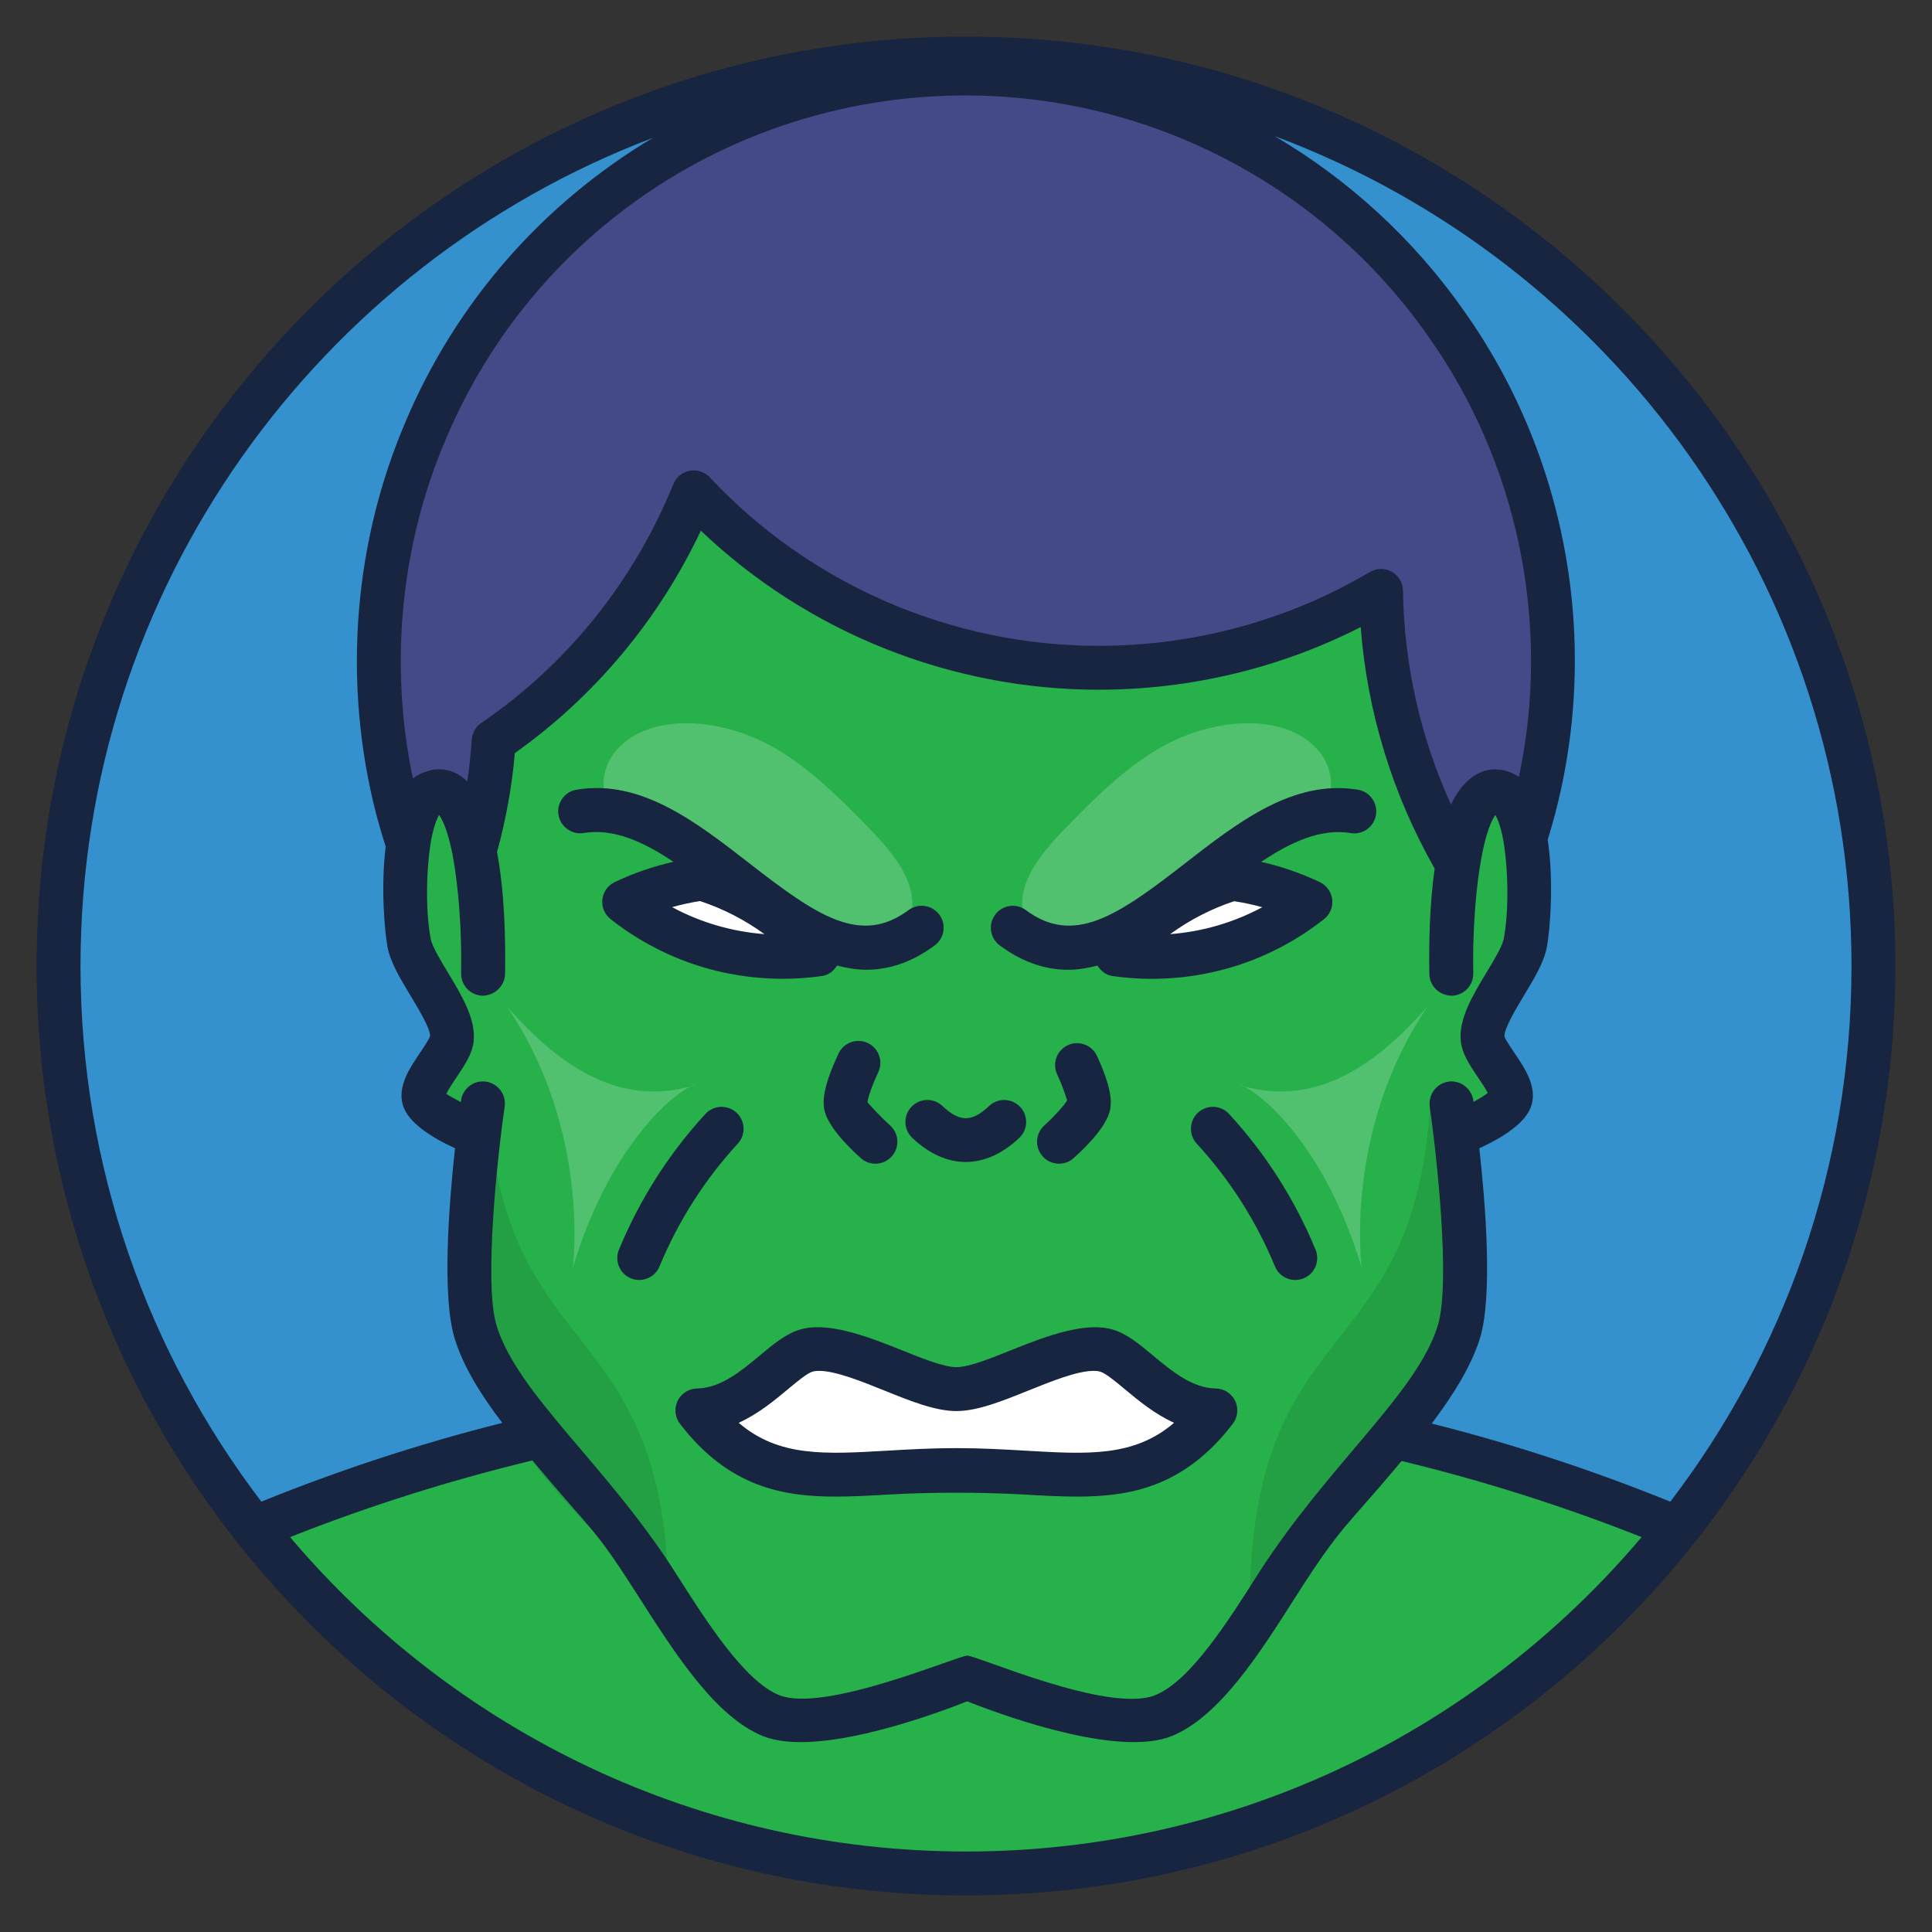 <svg xmlns="http://www.w3.org/2000/svg" enable-background="new 0 0 66 66" viewBox="0 0 66 66" id="hulk"><rect x="0" y="0" width="66" height="66" fill="#333333" stroke="none"/><circle cx="32.998" cy="32.999" r="31" fill="#3590CE"></circle><path fill="#27B14B" d="M57.328,52.208c-5.68,7.18-14.46,11.79-24.33,11.79
				S14.347,59.388,8.667,52.208c7.5-3.11,15.71-4.82,24.33-4.82S49.828,49.098,57.328,52.208z"></path><path fill="#27B14B" d="M52.106,32.518c-0.168,0.879-1.552,2.375-1.459,3.263
				c0.065,0.561,1.113,1.505,0.954,2.048c-0.15,0.524-1.777,1.178-1.87,1.225
				c0.206,1.777,0.542,5.302,0.112,6.723c-0.683,2.235-3.581,5.012-5.002,6.854
				c-1.29,1.674-3.132,5.479-5.105,6.265c-1.692,0.683-6.162-1.075-6.695-1.29
				c-0.533,0.215-5.002,1.973-6.695,1.29c-1.964-0.785-3.815-4.591-5.105-6.265
				c-1.421-1.842-4.32-4.619-4.993-6.854c-0.43-1.421-0.093-4.946,0.112-6.723
				c0,0-1.72-0.683-1.879-1.225c-0.15-0.542,0.898-1.487,0.954-2.048
				c0.093-0.888-1.29-2.384-1.459-3.263c-0.243-1.3-0.281-5.255,1.047-5.199
				c0.608,0.028,0.972,0.954,1.188,2.085c0.346-1.216,0.57-2.487,0.655-3.796
				c3.039-2.076,5.423-5.03,6.835-8.499c3.45,3.693,8.369,5.994,13.829,5.994
				c3.516,0,6.826-0.954,9.65-2.627c0.047,3.422,1,6.611,2.627,9.369
				c0.196-1.318,0.561-2.497,1.262-2.525C52.386,27.263,52.358,31.218,52.106,32.518z"></path><path fill="#FFF" d="M35.133 31.679c-.658-1.221.341-2.44 1.249-3.37.981-1.006 1.983-2.02 3.194-2.731 1.93-1.134 4.476-1.241 5.537.158.36.474.482 1.153.203 1.679-.249.469-.751.737-1.224.978-1.15.586-2.3 1.171-3.45 1.757-.558.284-1.123.573-1.587.994-.348.317-.635.704-1.023.97-.497.34-1.011.202-1.549.25C35.936 32.414 35.402 32.179 35.133 31.679zM30.953 31.679c.658-1.221-.341-2.44-1.249-3.37-.981-1.006-1.983-2.02-3.194-2.731-1.93-1.134-4.476-1.241-5.537.158-.36.474-.482 1.153-.203 1.679.249.469.751.737 1.224.978 1.15.586 2.3 1.171 3.45 1.757.558.284 1.123.573 1.587.994.348.317.635.704 1.023.97.497.34 1.011.202 1.549.25C30.15 32.414 30.683 32.179 30.953 31.679z" opacity=".2"></path><path fill="#172540" d="M44.248 43.726c-.294 0-.574-.174-.693-.463-.644-1.555-1.543-2.966-2.673-4.194-.28-.305-.26-.779.044-1.06.305-.279.78-.26 1.06.044 1.25 1.359 2.244 2.918 2.955 4.636.159.383-.023.822-.406.98C44.441 43.708 44.344 43.726 44.248 43.726zM21.837 43.726c-.095 0-.192-.018-.287-.057-.382-.158-.564-.597-.406-.98.711-1.717 1.705-3.277 2.955-4.636.281-.304.756-.323 1.06-.044.305.281.325.755.044 1.06-1.13 1.229-2.03 2.64-2.673 4.194C22.411 43.551 22.132 43.726 21.837 43.726zM32.992 39.695c-.623 0-1.246-.274-1.827-.822-.301-.285-.314-.759-.03-1.061.285-.302.759-.314 1.06-.03.589.556 1.006.557 1.594 0 .301-.284.775-.271 1.061.03.284.301.271.776-.03 1.061C34.239 39.421 33.616 39.695 32.992 39.695zM36.178 39.754c-.205 0-.409-.084-.557-.248-.277-.307-.253-.781.054-1.059.336-.303.697-.702.782-.862-.02-.008-.064-.273-.345-.887-.173-.376-.007-.822.369-.994.376-.171.822-.007.994.369.489 1.066.499 1.523.454 1.802-.089.543-.729 1.217-1.25 1.686C36.537 39.69 36.357 39.754 36.178 39.754zM29.905 39.754c-.179 0-.358-.063-.501-.193-.521-.469-1.161-1.143-1.25-1.686-.047-.288-.033-.761.491-1.883.175-.375.621-.537.997-.362.375.175.538.622.362.997-.363.778-.367 1.024-.367 1.034.043.05.421.47.771.786.307.278.332.752.054 1.059C30.314 39.67 30.11 39.754 29.905 39.754z"></path><path fill="#FFF" d="M32.671,50.22c-3.934,0-6.522,0.995-8.847-2.037
				c1.688-0.024,2.803-1.753,3.698-2.037c1.304-0.413,3.811,1.309,5.149,1.309
				c1.337,0,3.844-1.722,5.149-1.309c0.895,0.284,2.01,2.013,3.698,2.037
				C39.193,51.215,36.605,50.22,32.671,50.22z"></path><path fill="#172540" d="M36.781,51.126c-0.576,0-1.185-0.035-1.833-0.072
				c-1.413-0.081-3.14-0.081-4.554,0c-0.648,0.037-1.257,0.072-1.833,0.072
				c-1.779,0-3.656-0.301-5.332-2.487c-0.172-0.225-0.204-0.528-0.08-0.784
				c0.124-0.255,0.381-0.419,0.665-0.423c0.804-0.011,1.513-0.602,2.138-1.124
				c0.45-0.375,0.875-0.729,1.344-0.878c0.926-0.295,2.245,0.185,3.465,0.677
				c0.728,0.293,1.479,0.597,1.911,0.597s1.183-0.303,1.911-0.597
				c1.22-0.492,2.541-0.971,3.464-0.677c0.469,0.148,0.894,0.503,1.344,0.878
				c0.626,0.521,1.335,1.112,2.138,1.124c0.284,0.004,0.541,0.167,0.665,0.423
				c0.124,0.255,0.093,0.559-0.08,0.784C40.437,50.825,38.56,51.126,36.781,51.126z M32.671,49.47
				c0.852,0,1.62,0.044,2.363,0.087c2.104,0.122,3.703,0.226,5.073-0.952
				c-0.67-0.305-1.225-0.767-1.677-1.144c-0.304-0.253-0.649-0.541-0.837-0.601
				c-0.061-0.019-0.139-0.029-0.231-0.029c-0.563,0-1.442,0.354-2.219,0.667
				c-0.9,0.363-1.75,0.706-2.472,0.706s-1.572-0.343-2.472-0.706
				c-0.776-0.313-1.656-0.667-2.219-0.667c-0.093,0-0.17,0.01-0.231,0.029
				c-0.188,0.06-0.532,0.347-0.836,0.601c-0.452,0.376-1.007,0.839-1.677,1.144
				c1.37,1.178,2.966,1.073,5.073,0.952C31.051,49.514,31.82,49.47,32.671,49.47z"></path><path fill="#444A88" d="M52.106,28.638c-0.159-0.926-0.477-1.636-1.038-1.608
				c-0.692,0.028-1.066,1.206-1.262,2.534c-1.627-2.758-2.581-5.956-2.627-9.378
				c-2.824,1.674-6.134,2.627-9.65,2.627c-5.461,0-10.379-2.3-13.829-5.994
				c-1.412,3.469-3.796,6.424-6.835,8.499c-0.084,1.309-0.309,2.581-0.655,3.796
				c-0.215-1.131-0.58-2.057-1.188-2.085c-0.617-0.028-0.935,0.804-1.085,1.833
				c-0.178-0.542-0.337-1.103-0.468-1.674c-0.959-4.094-0.635-8.477,1.057-12.445
				C17.55,7.537,24.706,2.513,32.984,2.513c6.779,0,12.782,3.366,16.4,8.518
				C53.179,16.369,53.919,23.006,52.106,28.638z"></path><path fill="#FFF" d="M44.763 30.811c-1.498 1.176-3.382 1.876-5.436 1.876-.411 0-.821-.032-1.224-.089 1.055-1.184 2.424-2.094 3.986-2.577h.008C43.04 30.142 43.934 30.416 44.763 30.811zM21.322 30.811c1.498 1.176 3.382 1.876 5.436 1.876.411 0 .821-.032 1.224-.089-1.055-1.184-2.424-2.094-3.986-2.577h-.008C23.045 30.142 22.152 30.416 21.322 30.811z"></path><path fill="#172540" d="M46.385 26.977c-2.202-.359-4.083 1.103-5.903 2.517-2.298 1.786-3.791 2.818-5.437 1.597-.333-.247-.801-.177-1.049.156-.247.333-.177.802.156 1.049.799.593 1.581.833 2.341.833.337 0 .669-.059.998-.143.117.184.289.326.509.357.455.063.901.096 1.328.096 2.162 0 4.202-.704 5.899-2.037.205-.16.311-.415.283-.673-.029-.258-.189-.483-.423-.594-.648-.308-1.32-.537-2.005-.693 1.038-.691 2.052-1.15 3.061-.983.412.066.794-.209.862-.619C47.071 27.43 46.794 27.044 46.385 26.977zM39.972 31.912c.668-.485 1.405-.866 2.187-1.125.324.048.645.117.962.205C42.149 31.514 41.085 31.825 39.972 31.912zM31.038 31.09c-1.646 1.222-3.138.189-5.437-1.597-1.821-1.415-3.703-2.879-5.903-2.517-.409.067-.686.453-.619.862.068.409.458.685.862.619 1.016-.167 2.028.292 3.064.983-.685.156-1.357.385-2.005.693-.234.111-.395.336-.423.594-.028.258.078.513.283.673 1.697 1.333 3.737 2.037 5.899 2.037.426 0 .873-.032 1.328-.096.22-.031.392-.173.509-.356.328.084.659.143.996.143.761 0 1.542-.24 2.341-.833.333-.247.402-.717.156-1.049C31.841 30.914 31.371 30.843 31.038 31.09zM22.961 30.99c.325-.092.645-.162.954-.208.786.259 1.527.641 2.199 1.129C25 31.825 23.934 31.513 22.961 30.99z"></path><path fill="#FFF" d="M42.296 37.056c.324-.043 2.83 1.633 4.223 6.251 0 0-.635-4.682 2.257-8.936C46.882 36.539 44.808 37.843 42.296 37.056zM23.79 37.056c-.324-.043-2.83 1.633-4.223 6.251 0 0 .635-4.682-2.257-8.936C19.203 36.539 21.278 37.843 23.79 37.056z" opacity=".2"></path><path fill="#010101" d="M48.86 37.634c-.504 9.073-6.019 7.168-6.164 16.896C49.59 49.178 51.46 43.535 48.86 37.634zM16.675 37.634c.504 9.073 6.019 7.168 6.164 16.896C15.945 49.178 14.075 43.535 16.675 37.634z" opacity=".1"></path><path fill="#172540" d="M33,1.25C15.49,1.25,1.25,15.49,1.25,33c0,17.31,14.02,31.75,31.75,31.75
				c17.66,0,31.75-14.37,31.75-31.75C64.75,15.49,50.5,1.25,33,1.25z M50.491,36.807
				c0.102,0.15,0.255,0.377,0.332,0.53c-0.106,0.085-0.283,0.193-0.485,0.305
				c-0.002-0.015-0.006-0.04-0.007-0.052c-0.06-0.41-0.45-0.7-0.85-0.64
				c-0.41,0.06-0.69,0.44-0.64,0.85c0.23,1.58,0.72,6.01,0.28,7.47
				c-0.704,2.322-3.735,4.744-6.13,8.48c-1.04,1.64-2.34,3.69-3.53,4.16
				c-1.59,0.64-6.12-1.37-6.42-1.35c-0.27-0.02-4.87,1.97-6.42,1.35
				C25.44,57.44,24.13,55.39,23.09,53.75c-2.357-3.71-5.412-6.114-6.13-8.48
				c-0.44-1.46,0.05-5.89,0.28-7.47c0.06-0.41-0.23-0.79-0.64-0.85
				c-0.41-0.06-0.79,0.23-0.85,0.64c-0.002,0.013-0.006,0.041-0.008,0.059
				c-0.226-0.118-0.411-0.224-0.495-0.282c0.07-0.152,0.238-0.4,0.346-0.561
				c0.278-0.412,0.541-0.802,0.588-1.233c0.081-0.757-0.408-1.568-0.881-2.353
				c-0.251-0.416-0.536-0.889-0.584-1.136c-0.189-0.978-0.154-2.439,0.015-3.397
				c0.088-0.457,0.195-0.724,0.269-0.846c0.101,0.137,0.29,0.499,0.458,1.346
				c0.201,1.062,0.323,2.569,0.295,4.064c-0.007,0.414,0.322,0.756,0.736,0.764
				c0.389-0.002,0.756-0.322,0.764-0.736c0.023-1.211-0.017-2.807-0.273-4.171
				c0.301-1.105,0.511-2.238,0.606-3.379c2.734-1.943,4.912-4.55,6.356-7.6
				c3.636,3.466,8.526,5.433,13.586,5.433c3.131,0,6.202-0.736,8.955-2.14
				c0.221,2.898,1.088,5.72,2.527,8.25c-0.173,1.225-0.2,2.56-0.181,3.607
				c0.008,0.414,0.355,0.732,0.764,0.736c0.414-0.008,0.744-0.35,0.736-0.764
				c-0.024-1.272,0.062-2.55,0.212-3.559c0.001-0.007,0.005-0.013,0.006-0.02
				c0.179-1.208,0.418-1.668,0.537-1.83c0.076,0.127,0.187,0.399,0.274,0.88
				c0.164,0.959,0.196,2.394,0.01,3.36c-0.048,0.247-0.332,0.719-0.584,1.135
				c-0.473,0.785-0.962,1.597-0.881,2.354C49.949,36.005,50.213,36.394,50.491,36.807z M51.064,26.283
				c-0.008,0.001-0.018-0.004-0.026-0.003c-0.001,0-0.001,0-0.002,0
				c-0.001,0-0.003-0-0.004-0c-0.666,0.029-1.184,0.583-1.463,1.208
				c-1.043-2.291-1.606-4.785-1.641-7.312c-0.004-0.268-0.15-0.513-0.383-0.644
				c-0.228-0.128-0.514-0.13-0.749,0.009c-2.786,1.65-5.99,2.522-9.268,2.522
				c-5.023,0-9.864-2.098-13.281-5.756c-0.175-0.187-0.435-0.272-0.684-0.226
				c-0.251,0.047-0.462,0.218-0.559,0.455c-1.356,3.333-3.626,6.156-6.563,8.163
				c-0.191,0.13-0.311,0.341-0.326,0.571c-0.031,0.477-0.081,0.954-0.151,1.427
				c-0.269-0.262-0.581-0.415-0.954-0.415c-0.007-0-0.012-0.004-0.018-0.004
				c-0.31,0-0.699,0.159-0.886,0.316c-0.814-3.871-0.424-7.958,1.112-11.562
				c2.999-7.15,9.973-11.771,17.766-11.771c6.279,0,12.181,3.065,15.789,8.203
				c3.104,4.367,4.218,9.879,3.115,15.076c-0.007-0.005-0.014-0.006-0.021-0.01
				C51.659,26.388,51.376,26.282,51.064,26.283z M2.75,33c0-12.914,8.136-23.957,19.55-28.289
				c-3.712,2.217-6.716,5.575-8.463,9.738c-1.715,4.022-2.104,8.607-1.098,12.907
				c0.118,0.513,0.27,1.039,0.436,1.564c-0.17,1.384-0.036,2.912,0.067,3.448
				c0.098,0.509,0.425,1.052,0.771,1.627c0.263,0.435,0.702,1.163,0.677,1.398
				c-0.027,0.107-0.225,0.399-0.343,0.574c-0.361,0.535-0.77,1.141-0.586,1.782
				c0.173,0.601,0.981,1.108,1.783,1.477c-0.212,1.946-0.45,5.054-0.016,6.483
				c0.28,0.94,0.89,1.93,1.63,2.9c-2.79,0.7-5.54,1.6-8.23,2.69C5.06,46.22,2.75,39.87,2.75,33
				z M33,63.25c-9.05,0-17.4-4.02-23.09-10.74c2.7-1.07,5.47-1.94,8.28-2.62
				c2.169,2.602,2.042,2.171,3.63,4.66c1.23,1.92,2.61,4.1,4.25,4.76
				c1.7,0.68,5.25-0.51,6.97-1.19c1.72,0.68,5.27,1.87,6.98,1.19
				c1.64-0.66,3.02-2.84,4.24-4.76c1.61-2.523,1.695-2.33,3.62-4.64
				c2.78,0.67,5.52,1.54,8.2,2.6C50.5,59.11,42.21,63.25,33,63.25z M48.91,48.63
				c0.74-0.98,1.36-1.98,1.65-2.92c0.434-1.429,0.192-4.537-0.024-6.483
				c0.803-0.37,1.611-0.877,1.784-1.478c0.184-0.641-0.225-1.247-0.585-1.781
				c-0.118-0.175-0.315-0.467-0.34-0.555c-0.027-0.255,0.412-0.984,0.674-1.419
				c0.346-0.574,0.673-1.117,0.771-1.626c0.109-0.566,0.25-2.241,0.032-3.684
				c1.905-6.115,0.839-12.862-2.874-18.084c-1.723-2.453-3.934-4.465-6.449-5.948
				C55.042,8.942,63.25,20.029,63.25,33c0,6.87-2.31,13.22-6.19,18.3
				C54.4,50.22,51.68,49.33,48.91,48.63z"></path></svg>